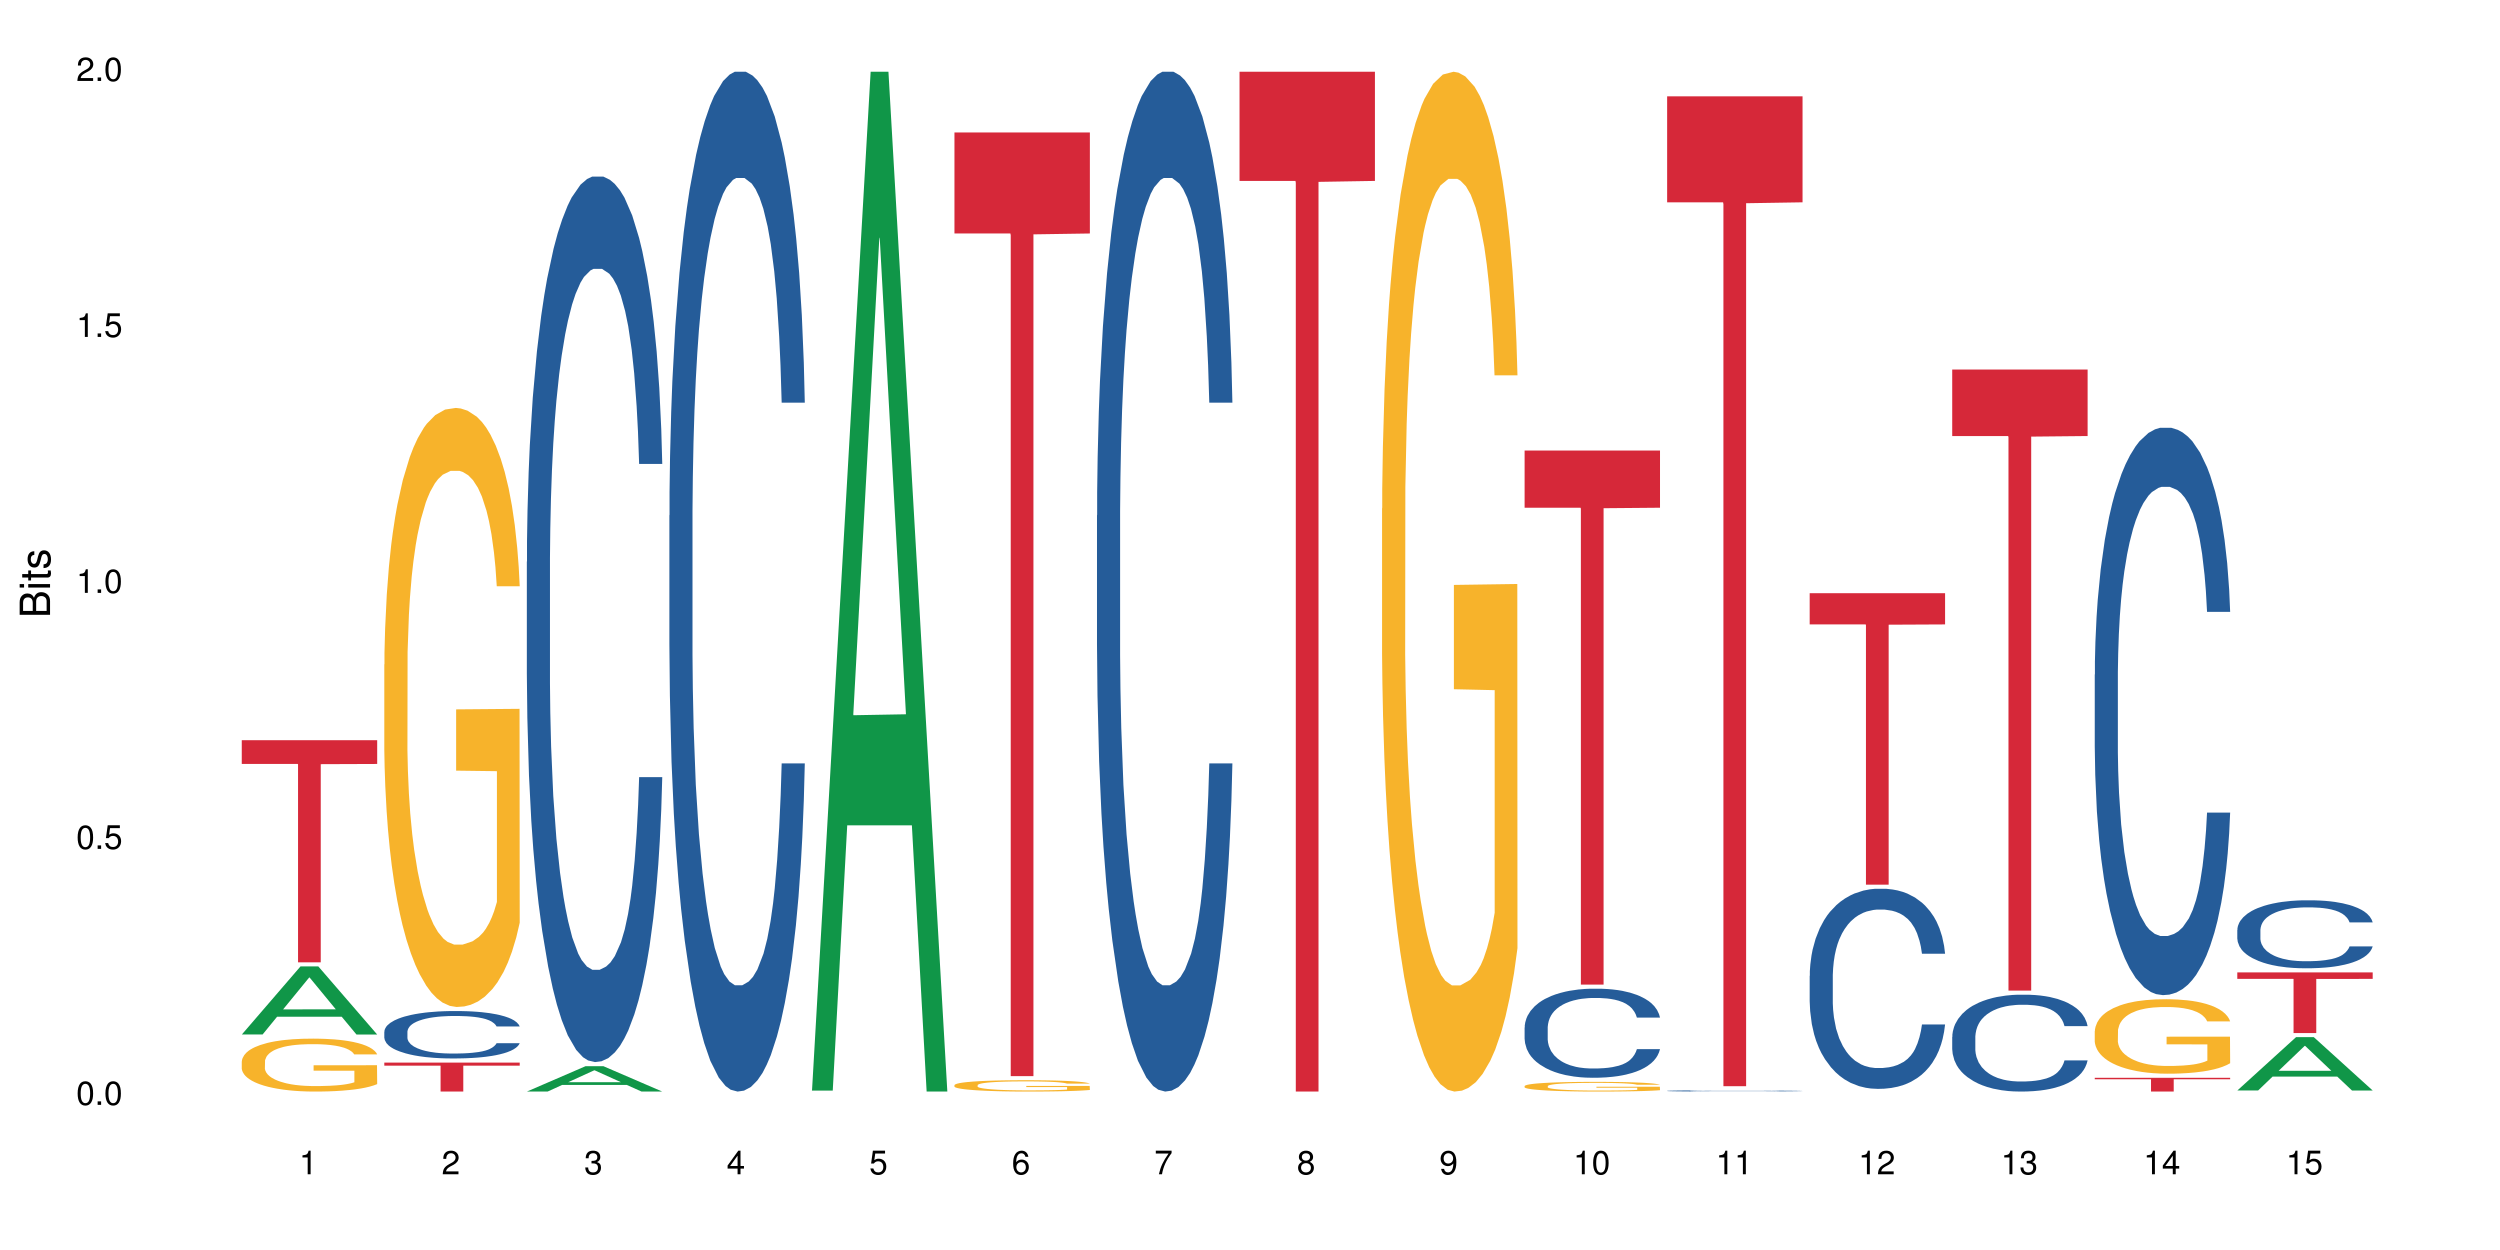<?xml version="1.0" encoding="UTF-8"?>
<svg xmlns="http://www.w3.org/2000/svg" xmlns:xlink="http://www.w3.org/1999/xlink" width="720pt" height="360pt" viewBox="0 0 720 360" version="1.1">
<defs>
<g>
<symbol overflow="visible" id="glyph0-0">
<path style="stroke:none;" d=""/>
</symbol>
<symbol overflow="visible" id="glyph0-1">
<path style="stroke:none;" d="M 2.641 -6.797 C 2 -6.797 1.422 -6.531 1.078 -6.047 C 0.641 -5.453 0.406 -4.547 0.406 -3.297 C 0.406 -1 1.188 0.219 2.641 0.219 C 4.078 0.219 4.859 -1 4.859 -3.234 C 4.859 -4.562 4.656 -5.438 4.203 -6.047 C 3.844 -6.531 3.281 -6.797 2.641 -6.797 Z M 2.641 -6.047 C 3.547 -6.047 4 -5.125 4 -3.312 C 4 -1.375 3.562 -0.484 2.625 -0.484 C 1.734 -0.484 1.281 -1.422 1.281 -3.281 C 1.281 -5.141 1.734 -6.047 2.641 -6.047 Z M 2.641 -6.047 "/>
</symbol>
<symbol overflow="visible" id="glyph0-2">
<path style="stroke:none;" d="M 1.828 -1 L 0.828 -1 L 0.828 0 L 1.828 0 Z M 1.828 -1 "/>
</symbol>
<symbol overflow="visible" id="glyph0-3">
<path style="stroke:none;" d="M 4.562 -6.797 L 1.062 -6.797 L 0.547 -3.094 L 1.328 -3.094 C 1.719 -3.562 2.047 -3.734 2.578 -3.734 C 3.484 -3.734 4.062 -3.109 4.062 -2.094 C 4.062 -1.125 3.484 -0.531 2.578 -0.531 C 1.828 -0.531 1.375 -0.906 1.188 -1.672 L 0.328 -1.672 C 0.453 -1.109 0.547 -0.844 0.75 -0.594 C 1.125 -0.078 1.828 0.219 2.594 0.219 C 3.969 0.219 4.922 -0.781 4.922 -2.219 C 4.922 -3.562 4.031 -4.484 2.719 -4.484 C 2.25 -4.484 1.859 -4.359 1.469 -4.062 L 1.734 -5.969 L 4.562 -5.969 Z M 4.562 -6.797 "/>
</symbol>
<symbol overflow="visible" id="glyph0-4">
<path style="stroke:none;" d="M 2.484 -4.844 L 2.484 0 L 3.328 0 L 3.328 -6.797 L 2.766 -6.797 C 2.469 -5.75 2.281 -5.609 0.984 -5.453 L 0.984 -4.844 Z M 2.484 -4.844 "/>
</symbol>
<symbol overflow="visible" id="glyph0-5">
<path style="stroke:none;" d="M 4.859 -0.828 L 1.281 -0.828 C 1.359 -1.391 1.672 -1.75 2.5 -2.234 L 3.469 -2.75 C 4.406 -3.266 4.906 -3.969 4.906 -4.812 C 4.906 -5.375 4.672 -5.906 4.266 -6.266 C 3.859 -6.625 3.375 -6.797 2.719 -6.797 C 1.859 -6.797 1.219 -6.5 0.844 -5.922 C 0.609 -5.562 0.5 -5.125 0.484 -4.438 L 1.328 -4.438 C 1.359 -4.906 1.406 -5.188 1.531 -5.406 C 1.75 -5.812 2.188 -6.062 2.703 -6.062 C 3.469 -6.062 4.031 -5.516 4.031 -4.781 C 4.031 -4.25 3.719 -3.797 3.125 -3.438 L 2.234 -2.938 C 0.812 -2.141 0.406 -1.5 0.328 0 L 4.859 0 Z M 4.859 -0.828 "/>
</symbol>
<symbol overflow="visible" id="glyph0-6">
<path style="stroke:none;" d="M 2.125 -3.125 L 2.578 -3.125 C 3.516 -3.125 3.984 -2.703 3.984 -1.891 C 3.984 -1.031 3.469 -0.531 2.578 -0.531 C 1.656 -0.531 1.203 -0.984 1.156 -1.969 L 0.312 -1.969 C 0.344 -1.422 0.438 -1.078 0.609 -0.766 C 0.953 -0.109 1.625 0.219 2.547 0.219 C 3.953 0.219 4.859 -0.609 4.859 -1.906 C 4.859 -2.766 4.516 -3.25 3.703 -3.516 C 4.344 -3.766 4.656 -4.25 4.656 -4.938 C 4.656 -6.109 3.875 -6.797 2.578 -6.797 C 1.203 -6.797 0.484 -6.047 0.453 -4.609 L 1.297 -4.609 C 1.312 -5.016 1.344 -5.25 1.453 -5.453 C 1.641 -5.828 2.062 -6.062 2.594 -6.062 C 3.344 -6.062 3.797 -5.625 3.797 -4.906 C 3.797 -4.422 3.609 -4.141 3.25 -3.984 C 3.016 -3.891 2.719 -3.844 2.125 -3.844 Z M 2.125 -3.125 "/>
</symbol>
<symbol overflow="visible" id="glyph0-7">
<path style="stroke:none;" d="M 3.141 -1.625 L 3.141 0 L 3.984 0 L 3.984 -1.625 L 4.984 -1.625 L 4.984 -2.391 L 3.984 -2.391 L 3.984 -6.797 L 3.359 -6.797 L 0.266 -2.516 L 0.266 -1.625 Z M 3.141 -2.391 L 1 -2.391 L 3.141 -5.359 Z M 3.141 -2.391 "/>
</symbol>
<symbol overflow="visible" id="glyph0-8">
<path style="stroke:none;" d="M 4.781 -5.031 C 4.609 -6.141 3.891 -6.797 2.844 -6.797 C 2.094 -6.797 1.422 -6.438 1.031 -5.828 C 0.609 -5.172 0.406 -4.344 0.406 -3.094 C 0.406 -1.953 0.578 -1.234 0.984 -0.625 C 1.359 -0.078 1.953 0.219 2.703 0.219 C 3.984 0.219 4.922 -0.734 4.922 -2.078 C 4.922 -3.344 4.062 -4.234 2.844 -4.234 C 2.172 -4.234 1.641 -3.969 1.281 -3.469 C 1.281 -5.125 1.828 -6.047 2.797 -6.047 C 3.391 -6.047 3.797 -5.672 3.938 -5.031 Z M 2.734 -3.484 C 3.547 -3.484 4.062 -2.922 4.062 -2 C 4.062 -1.156 3.484 -0.531 2.703 -0.531 C 1.922 -0.531 1.328 -1.188 1.328 -2.047 C 1.328 -2.891 1.906 -3.484 2.734 -3.484 Z M 2.734 -3.484 "/>
</symbol>
<symbol overflow="visible" id="glyph0-9">
<path style="stroke:none;" d="M 4.984 -6.797 L 0.438 -6.797 L 0.438 -5.969 L 4.109 -5.969 C 2.5 -3.656 1.828 -2.234 1.328 0 L 2.219 0 C 2.594 -2.172 3.453 -4.047 4.984 -6.094 Z M 4.984 -6.797 "/>
</symbol>
<symbol overflow="visible" id="glyph0-10">
<path style="stroke:none;" d="M 3.75 -3.578 C 4.453 -4 4.688 -4.344 4.688 -4.984 C 4.688 -6.047 3.844 -6.797 2.641 -6.797 C 1.438 -6.797 0.594 -6.047 0.594 -4.984 C 0.594 -4.359 0.828 -4.016 1.516 -3.578 C 0.734 -3.203 0.359 -2.641 0.359 -1.891 C 0.359 -0.641 1.297 0.219 2.641 0.219 C 3.984 0.219 4.922 -0.641 4.922 -1.875 C 4.922 -2.641 4.531 -3.203 3.75 -3.578 Z M 2.641 -6.047 C 3.359 -6.047 3.812 -5.625 3.812 -4.969 C 3.812 -4.344 3.344 -3.922 2.641 -3.922 C 1.922 -3.922 1.453 -4.344 1.453 -4.984 C 1.453 -5.625 1.922 -6.047 2.641 -6.047 Z M 2.641 -3.203 C 3.484 -3.203 4.062 -2.672 4.062 -1.875 C 4.062 -1.062 3.484 -0.531 2.625 -0.531 C 1.797 -0.531 1.219 -1.078 1.219 -1.875 C 1.219 -2.672 1.797 -3.203 2.641 -3.203 Z M 2.641 -3.203 "/>
</symbol>
<symbol overflow="visible" id="glyph0-11">
<path style="stroke:none;" d="M 0.516 -1.547 C 0.672 -0.438 1.406 0.219 2.438 0.219 C 3.188 0.219 3.859 -0.141 4.266 -0.75 C 4.688 -1.406 4.891 -2.25 4.891 -3.484 C 4.891 -4.625 4.703 -5.359 4.312 -5.953 C 3.938 -6.5 3.344 -6.797 2.594 -6.797 C 1.297 -6.797 0.359 -5.844 0.359 -4.516 C 0.359 -3.25 1.234 -2.344 2.453 -2.344 C 3.094 -2.344 3.562 -2.578 4.016 -3.109 C 4 -1.453 3.469 -0.531 2.5 -0.531 C 1.906 -0.531 1.484 -0.906 1.359 -1.547 Z M 2.578 -6.062 C 3.375 -6.062 3.969 -5.406 3.969 -4.531 C 3.969 -3.688 3.375 -3.094 2.547 -3.094 C 1.734 -3.094 1.234 -3.672 1.234 -4.578 C 1.234 -5.438 1.797 -6.062 2.578 -6.062 Z M 2.578 -6.062 "/>
</symbol>
<symbol overflow="visible" id="glyph1-0">
<path style="stroke:none;" d=""/>
</symbol>
<symbol overflow="visible" id="glyph1-1">
<path style="stroke:none;" d="M 0 -0.953 L 0 -4.891 C 0 -5.719 -0.234 -6.344 -0.734 -6.797 C -1.188 -7.234 -1.812 -7.469 -2.5 -7.469 C -3.547 -7.469 -4.188 -7 -4.625 -5.875 C -4.984 -6.672 -5.641 -7.094 -6.531 -7.094 C -7.156 -7.094 -7.734 -6.859 -8.141 -6.391 C -8.562 -5.938 -8.75 -5.344 -8.75 -4.5 L -8.75 -0.953 Z M -4.984 -2.062 L -7.766 -2.062 L -7.766 -4.219 C -7.766 -4.844 -7.688 -5.203 -7.453 -5.5 C -7.219 -5.812 -6.859 -5.969 -6.375 -5.969 C -5.906 -5.969 -5.531 -5.812 -5.297 -5.5 C -5.062 -5.203 -4.984 -4.844 -4.984 -4.219 Z M -0.984 -2.062 L -4 -2.062 L -4 -4.781 C -4 -5.328 -3.859 -5.688 -3.578 -5.953 C -3.297 -6.219 -2.922 -6.359 -2.484 -6.359 C -2.062 -6.359 -1.688 -6.219 -1.406 -5.953 C -1.109 -5.688 -0.984 -5.328 -0.984 -4.781 Z M -0.984 -2.062 "/>
</symbol>
<symbol overflow="visible" id="glyph1-2">
<path style="stroke:none;" d="M -6.281 -1.797 L -6.281 -0.797 L 0 -0.797 L 0 -1.797 Z M -8.75 -1.797 L -8.75 -0.797 L -7.484 -0.797 L -7.484 -1.797 Z M -8.75 -1.797 "/>
</symbol>
<symbol overflow="visible" id="glyph1-3">
<path style="stroke:none;" d="M -6.281 -3.047 L -6.281 -2.016 L -8.016 -2.016 L -8.016 -1.016 L -6.281 -1.016 L -6.281 -0.172 L -5.469 -0.172 L -5.469 -1.016 L -0.719 -1.016 C -0.078 -1.016 0.281 -1.453 0.281 -2.234 C 0.281 -2.469 0.25 -2.719 0.188 -3.047 L -0.641 -3.047 C -0.609 -2.922 -0.594 -2.766 -0.594 -2.562 C -0.594 -2.141 -0.719 -2.016 -1.156 -2.016 L -5.469 -2.016 L -5.469 -3.047 Z M -6.281 -3.047 "/>
</symbol>
<symbol overflow="visible" id="glyph1-4">
<path style="stroke:none;" d="M -4.531 -5.25 C -5.766 -5.25 -6.469 -4.422 -6.469 -2.969 C -6.469 -1.516 -5.719 -0.562 -4.547 -0.562 C -3.562 -0.562 -3.094 -1.062 -2.734 -2.562 L -2.516 -3.484 C -2.344 -4.188 -2.094 -4.469 -1.625 -4.469 C -1.047 -4.469 -0.641 -3.875 -0.641 -3 C -0.641 -2.453 -0.797 -2 -1.062 -1.75 C -1.25 -1.594 -1.422 -1.531 -1.875 -1.469 L -1.875 -0.406 C -0.422 -0.453 0.281 -1.266 0.281 -2.922 C 0.281 -4.5 -0.5 -5.516 -1.719 -5.516 C -2.656 -5.516 -3.172 -4.984 -3.469 -3.734 L -3.703 -2.766 C -3.891 -1.953 -4.156 -1.609 -4.594 -1.609 C -5.172 -1.609 -5.547 -2.125 -5.547 -2.938 C -5.547 -3.75 -5.203 -4.172 -4.531 -4.203 Z M -4.531 -5.25 "/>
</symbol>
</g>
</defs>
<g id="surface23445">
<rect x="0" y="0" width="720" height="360" style="fill:rgb(100%,100%,100%);fill-opacity:1;stroke:none;"/>
<path style=" stroke:none;fill-rule:nonzero;fill:rgb(6.275%,58.824%,28.235%);fill-opacity:1;" d="M 69.629 297.93 L 69.672 297.91 L 86.547 278.324 L 91.672 278.324 L 108.629 297.945 L 102.668 297.945 L 98.418 292.824 L 79.797 292.824 L 75.629 297.93 L 69.629 297.93 L 81.586 290.703 L 96.711 290.688 L 89.172 281.527 L 89.086 281.512 L 89.004 281.566 L 81.547 290.688 L 81.586 290.703 Z M 69.629 297.93 "/>
<path style=" stroke:none;fill-rule:nonzero;fill:rgb(96.863%,70.196%,16.863%);fill-opacity:1;" d="M 69.629 305.656 L 69.676 305.641 L 69.676 305.363 L 69.867 304.738 L 70.344 303.875 L 70.961 303.164 L 71.625 302.605 L 72.055 302.312 L 72.77 301.898 L 73.387 301.59 L 74.957 300.965 L 76.953 300.379 L 78.047 300.129 L 79.285 299.891 L 81.043 299.629 L 81.852 299.531 L 84.324 299.309 L 87.133 299.168 L 90.223 299.125 L 91.648 299.141 L 93.598 299.195 L 96.262 299.348 L 97.785 299.488 L 98.973 299.629 L 100.211 299.809 L 101.73 300.086 L 103.16 300.422 L 104.301 300.754 L 105.441 301.172 L 106.391 301.617 L 107.199 302.105 L 107.914 302.691 L 108.344 303.176 L 108.629 303.664 L 102.016 303.664 L 101.637 303.176 L 101.207 302.801 L 100.496 302.344 L 99.781 302.008 L 99.066 301.742 L 97.738 301.383 L 96.594 301.16 L 95.168 300.965 L 93.789 300.84 L 92.219 300.754 L 91.27 300.727 L 88.746 300.727 L 86.465 300.824 L 85.133 300.938 L 84.184 301.047 L 82.852 301.258 L 82.043 301.422 L 81.566 301.535 L 80.141 301.965 L 79.188 302.355 L 78.664 302.621 L 78 303.039 L 77.523 303.414 L 77 303.973 L 76.715 304.387 L 76.336 305.336 L 76.289 307.84 L 76.43 308.371 L 76.715 308.941 L 77.098 309.441 L 77.668 309.973 L 78.238 310.375 L 79.234 310.918 L 80.094 311.281 L 80.758 311.516 L 82.043 311.891 L 82.566 312.02 L 83.801 312.27 L 85.086 312.465 L 86.656 312.629 L 87.844 312.715 L 89.746 312.785 L 92.172 312.785 L 95.027 312.699 L 96.832 312.59 L 98.07 312.477 L 98.879 312.379 L 99.875 312.227 L 100.59 312.086 L 101.258 311.934 L 102.062 311.699 L 102.062 308.371 L 90.316 308.355 L 90.316 306.797 L 108.578 306.785 L 108.629 312.227 L 107.629 312.602 L 106.391 312.965 L 105.203 313.242 L 103.965 313.48 L 102.207 313.746 L 100.781 313.91 L 98.594 314.105 L 96.594 314.23 L 94.504 314.316 L 92.648 314.355 L 90.461 314.371 L 88.512 314.344 L 86.418 314.258 L 84.754 314.148 L 83.23 314.008 L 81.711 313.828 L 79.809 313.535 L 78.57 313.297 L 77.285 313.008 L 76.004 312.66 L 74.859 312.281 L 74.102 311.988 L 73.34 311.656 L 72.531 311.238 L 71.77 310.766 L 71.199 310.332 L 70.676 309.848 L 70.297 309.387 L 69.914 308.762 L 69.723 308.258 L 69.629 307.828 Z M 69.629 305.656 "/>
<path style=" stroke:none;fill-rule:nonzero;fill:rgb(83.922%,15.686%,22.353%);fill-opacity:1;" d="M 69.629 213.176 L 108.629 213.176 L 108.629 220.02 L 92.375 220.082 L 92.375 277.145 L 85.836 277.145 L 85.836 220.141 L 85.742 220.02 L 69.629 220.02 Z M 69.629 213.176 "/>
<path style=" stroke:none;fill-rule:nonzero;fill:rgb(14.51%,36.078%,60%);fill-opacity:1;" d="M 110.68 297.129 L 110.727 297.117 L 110.727 296.816 L 110.871 296.344 L 111.203 295.742 L 111.535 295.332 L 112.391 294.594 L 113.582 293.883 L 114.816 293.336 L 115.723 293.012 L 116.531 292.762 L 118.383 292.301 L 119.574 292.062 L 120.859 291.852 L 122.426 291.637 L 123.57 291.516 L 126.137 291.312 L 128.039 291.227 L 129.512 291.188 L 132.699 291.188 L 134.602 291.238 L 135.98 291.301 L 137.504 291.402 L 138.789 291.516 L 141.023 291.789 L 143.02 292.137 L 143.922 292.336 L 145.352 292.723 L 146.445 293.098 L 147.207 293.422 L 148.062 293.883 L 148.82 294.445 L 149.395 295.082 L 149.68 295.617 L 143.02 295.617 L 142.688 295.121 L 142.305 294.734 L 141.594 294.223 L 140.879 293.859 L 139.883 293.496 L 138.977 293.262 L 137.742 293.023 L 136.648 292.875 L 135.504 292.762 L 134.41 292.688 L 132.32 292.613 L 129.895 292.613 L 128.988 292.637 L 127.137 292.738 L 126.137 292.824 L 124.711 293 L 123.711 293.16 L 122.523 293.41 L 121.715 293.621 L 120.715 293.945 L 120 294.234 L 119.191 294.645 L 118.719 294.957 L 118.289 295.305 L 117.91 295.719 L 117.625 296.156 L 117.434 296.617 L 117.34 297.066 L 117.34 299 L 117.434 299.449 L 117.672 299.973 L 118.289 300.734 L 119.191 301.395 L 120.238 301.918 L 121.238 302.293 L 121.809 302.469 L 122.57 302.668 L 123.758 302.918 L 125.473 303.168 L 126.469 303.266 L 127.992 303.367 L 129.562 303.414 L 131.652 303.414 L 133.508 303.367 L 134.746 303.305 L 136.027 303.203 L 137.789 302.992 L 138.883 302.793 L 139.832 302.555 L 140.547 302.316 L 141.023 302.117 L 141.734 301.73 L 142.305 301.309 L 142.734 300.871 L 143.02 300.445 L 149.68 300.445 L 149.395 300.945 L 148.965 301.434 L 148.535 301.793 L 147.871 302.23 L 147.109 302.617 L 146.016 303.055 L 145.113 303.34 L 143.922 303.652 L 142.828 303.891 L 141.641 304.102 L 139.883 304.352 L 138.738 304.477 L 137.504 304.59 L 136.027 304.688 L 134.176 304.777 L 132.176 304.824 L 130.32 304.84 L 128.324 304.812 L 126.852 304.762 L 124.898 304.652 L 122.473 304.426 L 120.715 304.188 L 119.336 303.953 L 118.148 303.703 L 116.816 303.367 L 115.102 302.816 L 114.059 302.395 L 113.344 302.043 L 112.535 301.559 L 111.965 301.121 L 111.297 300.422 L 110.824 299.535 L 110.68 298.852 Z M 110.68 297.129 "/>
<path style=" stroke:none;fill-rule:nonzero;fill:rgb(96.863%,70.196%,16.863%);fill-opacity:1;" d="M 110.68 191.379 L 110.727 191.223 L 110.727 188.07 L 110.918 180.98 L 111.395 171.211 L 112.012 163.176 L 112.676 156.875 L 113.105 153.566 L 113.82 148.84 L 114.438 145.375 L 116.008 138.281 L 118.004 131.664 L 119.098 128.828 L 120.336 126.152 L 122.094 123.156 L 122.902 122.055 L 125.375 119.535 L 128.18 117.957 L 131.273 117.484 L 132.699 117.645 L 134.648 118.273 L 137.312 120.008 L 138.836 121.582 L 140.023 123.156 L 141.262 125.207 L 142.781 128.355 L 144.207 132.137 L 145.352 135.918 L 146.492 140.645 L 147.441 145.688 L 148.25 151.203 L 148.965 157.82 L 149.395 163.336 L 149.68 168.848 L 143.066 168.848 L 142.688 163.336 L 142.258 159.082 L 141.547 153.883 L 140.832 150.102 L 140.117 147.105 L 138.789 143.012 L 137.645 140.488 L 136.219 138.281 L 134.84 136.863 L 133.27 135.918 L 132.32 135.605 L 129.797 135.605 L 127.516 136.707 L 126.184 137.969 L 125.234 139.227 L 123.902 141.59 L 123.094 143.484 L 122.617 144.742 L 121.191 149.629 L 120.238 154.039 L 119.715 157.031 L 119.051 161.758 L 118.574 166.012 L 118.051 172.316 L 117.766 177.043 L 117.387 187.754 L 117.34 216.117 L 117.48 222.102 L 117.766 228.562 L 118.148 234.234 L 118.719 240.223 L 119.289 244.793 L 120.285 250.938 L 121.145 255.031 L 121.809 257.711 L 123.094 261.965 L 123.617 263.383 L 124.852 266.219 L 126.137 268.426 L 127.707 270.316 L 128.895 271.262 L 130.797 272.047 L 133.223 272.047 L 136.078 271.102 L 137.883 269.844 L 139.121 268.582 L 139.93 267.48 L 140.926 265.746 L 141.641 264.172 L 142.305 262.438 L 143.113 259.758 L 143.113 222.102 L 131.367 221.945 L 131.367 204.301 L 149.629 204.141 L 149.68 265.746 L 148.68 270 L 147.441 274.098 L 146.254 277.246 L 145.016 279.926 L 143.258 282.918 L 141.832 284.809 L 139.645 287.016 L 137.645 288.434 L 135.555 289.379 L 133.699 289.852 L 131.512 290.012 L 129.562 289.695 L 127.469 288.75 L 125.805 287.488 L 124.281 285.914 L 122.762 283.863 L 120.859 280.555 L 119.621 277.879 L 118.336 274.57 L 117.055 270.629 L 115.91 266.375 L 115.152 263.066 L 114.391 259.285 L 113.582 254.559 L 112.82 249.203 L 112.25 244.32 L 111.727 238.805 L 111.348 233.605 L 110.965 226.516 L 110.773 220.844 L 110.68 215.957 Z M 110.68 191.379 "/>
<path style=" stroke:none;fill-rule:nonzero;fill:rgb(83.922%,15.686%,22.353%);fill-opacity:1;" d="M 110.68 306.02 L 149.68 306.02 L 149.68 306.91 L 133.426 306.918 L 133.426 314.371 L 126.887 314.371 L 126.887 306.926 L 126.793 306.91 L 110.68 306.91 Z M 110.68 306.02 "/>
<path style=" stroke:none;fill-rule:nonzero;fill:rgb(6.275%,58.824%,28.235%);fill-opacity:1;" d="M 151.73 314.363 L 151.773 314.355 L 168.648 307.059 L 173.77 307.059 L 190.73 314.371 L 184.77 314.371 L 180.52 312.461 L 161.898 312.461 L 157.73 314.363 L 151.73 314.363 L 163.688 311.672 L 178.812 311.664 L 171.27 308.254 L 171.188 308.246 L 171.105 308.266 L 163.648 311.664 L 163.688 311.672 Z M 151.73 314.363 "/>
<path style=" stroke:none;fill-rule:nonzero;fill:rgb(14.51%,36.078%,60%);fill-opacity:1;" d="M 151.73 161.812 L 151.777 161.582 L 151.777 155.984 L 151.922 147.129 L 152.254 135.938 L 152.586 128.246 L 153.441 114.492 L 154.633 101.203 L 155.867 90.945 L 156.773 84.887 L 157.582 80.223 L 159.434 71.598 L 160.625 67.168 L 161.91 63.207 L 163.477 59.242 L 164.617 56.914 L 167.188 53.184 L 169.09 51.551 L 170.562 50.852 L 173.75 50.852 L 175.652 51.785 L 177.031 52.949 L 178.555 54.812 L 179.84 56.914 L 182.074 62.039 L 184.07 68.566 L 184.973 72.297 L 186.402 79.523 L 187.496 86.52 L 188.254 92.578 L 189.113 101.203 L 189.871 111.695 L 190.445 123.582 L 190.73 133.605 L 184.07 133.605 L 183.738 124.281 L 183.355 117.055 L 182.645 107.496 L 181.93 100.738 L 180.934 93.977 L 180.027 89.547 L 178.793 85.117 L 177.699 82.32 L 176.555 80.223 L 175.461 78.824 L 173.371 77.426 L 170.945 77.426 L 170.039 77.891 L 168.188 79.758 L 167.188 81.391 L 165.762 84.652 L 164.762 87.684 L 163.574 92.344 L 162.766 96.309 L 161.766 102.371 L 161.051 107.73 L 160.242 115.426 L 159.77 121.25 L 159.34 127.777 L 158.961 135.473 L 158.676 143.629 L 158.484 152.254 L 158.391 160.648 L 158.391 196.781 L 158.484 205.172 L 158.723 214.965 L 159.34 229.184 L 160.242 241.539 L 161.289 251.328 L 162.289 258.324 L 162.859 261.586 L 163.621 265.316 L 164.809 269.977 L 166.52 274.641 L 167.52 276.504 L 169.043 278.371 L 170.613 279.301 L 172.703 279.301 L 174.559 278.371 L 175.797 277.203 L 177.078 275.34 L 178.84 271.375 L 179.934 267.648 L 180.883 263.219 L 181.598 258.789 L 182.074 255.059 L 182.785 247.832 L 183.355 239.906 L 183.785 231.746 L 184.07 223.82 L 190.73 223.82 L 190.445 233.145 L 190.016 242.238 L 189.586 248.996 L 188.922 257.156 L 188.16 264.383 L 187.066 272.543 L 186.164 277.902 L 184.973 283.73 L 183.879 288.16 L 182.691 292.125 L 180.934 296.785 L 179.789 299.117 L 178.555 301.215 L 177.078 303.082 L 175.227 304.711 L 173.227 305.645 L 171.371 305.879 L 169.375 305.41 L 167.902 304.48 L 165.949 302.383 L 163.523 298.184 L 161.766 293.754 L 160.387 289.328 L 159.199 284.664 L 157.867 278.371 L 156.152 268.113 L 155.105 260.188 L 154.395 253.66 L 153.586 244.57 L 153.016 236.41 L 152.348 223.355 L 151.875 206.805 L 151.73 193.984 Z M 151.73 161.812 "/>
<path style=" stroke:none;fill-rule:nonzero;fill:rgb(14.51%,36.078%,60%);fill-opacity:1;" d="M 192.781 148.457 L 192.828 148.188 L 192.828 141.742 L 192.973 131.543 L 193.305 118.656 L 193.637 109.797 L 194.492 93.957 L 195.684 78.652 L 196.918 66.84 L 197.824 59.859 L 198.633 54.492 L 200.484 44.559 L 201.676 39.457 L 202.957 34.891 L 204.527 30.328 L 205.668 27.645 L 208.238 23.348 L 210.141 21.469 L 211.613 20.664 L 214.801 20.664 L 216.703 21.738 L 218.082 23.078 L 219.605 25.227 L 220.887 27.645 L 223.125 33.551 L 225.121 41.066 L 226.023 45.363 L 227.453 53.684 L 228.547 61.738 L 229.305 68.719 L 230.164 78.652 L 230.922 90.734 L 231.496 104.426 L 231.781 115.969 L 225.121 115.969 L 224.789 105.23 L 224.406 96.91 L 223.695 85.902 L 222.98 78.117 L 221.984 70.332 L 221.078 65.23 L 219.844 60.129 L 218.75 56.906 L 217.605 54.492 L 216.512 52.879 L 214.422 51.27 L 211.996 51.27 L 211.09 51.805 L 209.238 53.953 L 208.238 55.832 L 206.812 59.59 L 205.812 63.082 L 204.625 68.449 L 203.816 73.016 L 202.816 79.996 L 202.102 86.172 L 201.293 95.031 L 200.82 101.742 L 200.391 109.258 L 200.012 118.117 L 199.727 127.516 L 199.535 137.449 L 199.441 147.113 L 199.441 188.727 L 199.535 198.391 L 199.773 209.668 L 200.391 226.043 L 201.293 240.273 L 202.34 251.547 L 203.34 259.602 L 203.91 263.359 L 204.672 267.656 L 205.859 273.027 L 207.57 278.395 L 208.57 280.543 L 210.094 282.691 L 211.664 283.766 L 213.754 283.766 L 215.609 282.691 L 216.848 281.348 L 218.129 279.199 L 219.891 274.637 L 220.984 270.34 L 221.934 265.242 L 222.648 260.141 L 223.125 255.844 L 223.836 247.52 L 224.406 238.395 L 224.836 228.996 L 225.121 219.867 L 231.781 219.867 L 231.496 230.609 L 231.066 241.078 L 230.637 248.863 L 229.973 258.262 L 229.211 266.582 L 228.117 275.98 L 227.215 282.152 L 226.023 288.867 L 224.93 293.969 L 223.742 298.531 L 221.984 303.898 L 220.84 306.586 L 219.605 309 L 218.129 311.148 L 216.277 313.027 L 214.277 314.102 L 212.422 314.371 L 210.426 313.832 L 208.953 312.762 L 207 310.344 L 204.574 305.512 L 202.816 300.41 L 201.438 295.309 L 200.25 289.941 L 198.918 282.691 L 197.203 270.879 L 196.156 261.75 L 195.445 254.234 L 194.637 243.762 L 194.066 234.367 L 193.398 219.332 L 192.926 200.27 L 192.781 185.504 Z M 192.781 148.457 "/>
<path style=" stroke:none;fill-rule:nonzero;fill:rgb(6.275%,58.824%,28.235%);fill-opacity:1;" d="M 233.832 314.094 L 233.875 313.82 L 250.746 20.664 L 255.871 20.664 L 272.832 314.371 L 266.871 314.371 L 262.621 237.703 L 244 237.703 L 239.832 314.094 L 233.832 314.094 L 245.789 205.988 L 260.914 205.711 L 253.371 68.648 L 253.289 68.375 L 253.207 69.199 L 245.75 205.711 L 245.789 205.988 Z M 233.832 314.094 "/>
<path style=" stroke:none;fill-rule:nonzero;fill:rgb(96.863%,70.196%,16.863%);fill-opacity:1;" d="M 274.883 312.5 L 274.93 312.496 L 274.93 312.438 L 275.121 312.305 L 275.598 312.117 L 276.215 311.965 L 276.879 311.848 L 277.309 311.785 L 278.023 311.695 L 278.641 311.629 L 280.211 311.496 L 282.207 311.367 L 283.301 311.316 L 284.539 311.266 L 286.297 311.207 L 287.105 311.188 L 289.578 311.141 L 292.383 311.109 L 295.477 311.102 L 296.902 311.102 L 298.852 311.113 L 301.516 311.148 L 303.039 311.176 L 304.227 311.207 L 305.465 311.246 L 306.984 311.305 L 308.41 311.379 L 309.555 311.449 L 310.695 311.539 L 311.645 311.633 L 312.453 311.738 L 313.168 311.863 L 313.594 311.969 L 313.883 312.074 L 307.27 312.074 L 306.891 311.969 L 306.461 311.887 L 305.75 311.789 L 305.035 311.719 L 304.32 311.66 L 302.988 311.582 L 301.848 311.535 L 300.422 311.496 L 299.043 311.469 L 297.473 311.449 L 296.523 311.445 L 294 311.445 L 291.719 311.465 L 290.387 311.488 L 289.438 311.512 L 288.105 311.559 L 287.297 311.594 L 286.82 311.617 L 285.395 311.711 L 284.441 311.793 L 283.918 311.852 L 283.254 311.938 L 282.777 312.02 L 282.254 312.141 L 281.969 312.23 L 281.59 312.434 L 281.539 312.969 L 281.684 313.082 L 281.969 313.207 L 282.348 313.312 L 282.922 313.426 L 283.492 313.512 L 284.488 313.629 L 285.344 313.707 L 286.012 313.758 L 287.297 313.84 L 287.82 313.867 L 289.055 313.918 L 290.34 313.961 L 291.91 313.996 L 293.098 314.016 L 295 314.031 L 297.426 314.031 L 300.277 314.012 L 302.086 313.988 L 303.324 313.965 L 304.133 313.945 L 305.129 313.91 L 305.844 313.879 L 306.508 313.848 L 307.316 313.797 L 307.316 313.082 L 295.57 313.082 L 295.57 312.746 L 313.832 312.742 L 313.883 313.91 L 312.883 313.992 L 311.645 314.07 L 310.457 314.129 L 309.219 314.18 L 307.461 314.234 L 306.035 314.273 L 303.848 314.312 L 301.848 314.34 L 299.758 314.359 L 297.902 314.367 L 295.715 314.371 L 293.762 314.363 L 291.672 314.348 L 290.008 314.324 L 288.484 314.293 L 286.961 314.254 L 285.059 314.191 L 283.824 314.141 L 282.539 314.078 L 281.254 314.004 L 280.113 313.922 L 279.352 313.859 L 278.594 313.789 L 277.785 313.699 L 277.023 313.598 L 276.453 313.504 L 275.93 313.398 L 275.547 313.301 L 275.168 313.168 L 274.977 313.059 L 274.883 312.965 Z M 274.883 312.5 "/>
<path style=" stroke:none;fill-rule:nonzero;fill:rgb(83.922%,15.686%,22.353%);fill-opacity:1;" d="M 274.883 38.152 L 313.883 38.152 L 313.883 67.242 L 297.629 67.496 L 297.629 309.922 L 291.09 309.922 L 291.09 67.75 L 290.992 67.242 L 274.883 67.242 Z M 274.883 38.152 "/>
<path style=" stroke:none;fill-rule:nonzero;fill:rgb(14.51%,36.078%,60%);fill-opacity:1;" d="M 315.934 148.457 L 315.98 148.188 L 315.98 141.742 L 316.125 131.543 L 316.457 118.656 L 316.789 109.797 L 317.645 93.957 L 318.836 78.652 L 320.07 66.84 L 320.977 59.859 L 321.781 54.492 L 323.637 44.559 L 324.828 39.457 L 326.109 34.891 L 327.68 30.328 L 328.82 27.645 L 331.391 23.348 L 333.293 21.469 L 334.766 20.664 L 337.953 20.664 L 339.855 21.738 L 341.234 23.078 L 342.758 25.227 L 344.039 27.645 L 346.277 33.551 L 348.273 41.066 L 349.176 45.363 L 350.605 53.684 L 351.699 61.738 L 352.457 68.719 L 353.316 78.652 L 354.074 90.734 L 354.645 104.426 L 354.93 115.969 L 348.273 115.969 L 347.941 105.23 L 347.559 96.91 L 346.848 85.902 L 346.133 78.117 L 345.133 70.332 L 344.23 65.23 L 342.996 60.129 L 341.902 56.906 L 340.758 54.492 L 339.664 52.879 L 337.574 51.27 L 335.148 51.27 L 334.242 51.805 L 332.391 53.953 L 331.391 55.832 L 329.965 59.59 L 328.965 63.082 L 327.777 68.449 L 326.969 73.016 L 325.969 79.996 L 325.254 86.172 L 324.445 95.031 L 323.973 101.742 L 323.543 109.258 L 323.164 118.117 L 322.879 127.516 L 322.688 137.449 L 322.59 147.113 L 322.59 188.727 L 322.688 198.391 L 322.926 209.668 L 323.543 226.043 L 324.445 240.273 L 325.492 251.547 L 326.492 259.602 L 327.062 263.359 L 327.824 267.656 L 329.012 273.027 L 330.723 278.395 L 331.723 280.543 L 333.246 282.691 L 334.812 283.766 L 336.906 283.766 L 338.762 282.691 L 340 281.348 L 341.281 279.199 L 343.043 274.637 L 344.137 270.34 L 345.086 265.242 L 345.801 260.141 L 346.277 255.844 L 346.988 247.52 L 347.559 238.395 L 347.988 228.996 L 348.273 219.867 L 354.93 219.867 L 354.645 230.609 L 354.219 241.078 L 353.789 248.863 L 353.125 258.262 L 352.363 266.582 L 351.27 275.98 L 350.367 282.152 L 349.176 288.867 L 348.082 293.969 L 346.895 298.531 L 345.133 303.898 L 343.992 306.586 L 342.758 309 L 341.281 311.148 L 339.426 313.027 L 337.43 314.102 L 335.574 314.371 L 333.578 313.832 L 332.102 312.762 L 330.152 310.344 L 327.727 305.512 L 325.969 300.41 L 324.59 295.309 L 323.398 289.941 L 322.07 282.691 L 320.355 270.879 L 319.309 261.75 L 318.598 254.234 L 317.789 243.762 L 317.219 234.367 L 316.551 219.332 L 316.074 200.27 L 315.934 185.504 Z M 315.934 148.457 "/>
<path style=" stroke:none;fill-rule:nonzero;fill:rgb(83.922%,15.686%,22.353%);fill-opacity:1;" d="M 356.984 20.664 L 395.98 20.664 L 395.98 52.102 L 379.73 52.379 L 379.73 314.371 L 373.191 314.371 L 373.191 52.652 L 373.094 52.102 L 356.984 52.102 Z M 356.984 20.664 "/>
<path style=" stroke:none;fill-rule:nonzero;fill:rgb(96.863%,70.196%,16.863%);fill-opacity:1;" d="M 398.035 146.461 L 398.082 146.191 L 398.082 140.828 L 398.273 128.758 L 398.75 112.129 L 399.367 98.449 L 400.031 87.719 L 400.461 82.086 L 401.172 74.039 L 401.793 68.141 L 403.363 56.07 L 405.359 44.805 L 406.453 39.977 L 407.688 35.414 L 409.449 30.32 L 410.258 28.441 L 412.73 24.148 L 415.535 21.469 L 418.629 20.664 L 420.055 20.93 L 422.004 22.004 L 424.668 24.953 L 426.191 27.637 L 427.379 30.32 L 428.613 33.805 L 430.137 39.172 L 431.562 45.609 L 432.707 52.047 L 433.848 60.094 L 434.797 68.676 L 435.605 78.062 L 436.32 89.328 L 436.746 98.715 L 437.031 108.105 L 430.422 108.105 L 430.043 98.715 L 429.613 91.477 L 428.902 82.625 L 428.188 76.188 L 427.473 71.09 L 426.141 64.117 L 425 59.824 L 423.574 56.07 L 422.195 53.656 L 420.625 52.047 L 419.676 51.508 L 417.152 51.508 L 414.871 53.387 L 413.539 55.531 L 412.586 57.68 L 411.258 61.703 L 410.449 64.922 L 409.973 67.066 L 408.547 75.383 L 407.594 82.891 L 407.07 87.988 L 406.406 96.035 L 405.93 103.277 L 405.406 114.004 L 405.121 122.051 L 404.742 140.293 L 404.691 188.574 L 404.836 198.766 L 405.121 209.762 L 405.5 219.418 L 406.07 229.609 L 406.645 237.391 L 407.641 247.852 L 408.496 254.824 L 409.164 259.383 L 410.449 266.625 L 410.973 269.039 L 412.207 273.867 L 413.492 277.625 L 415.062 280.844 L 416.25 282.453 L 418.152 283.793 L 420.578 283.793 L 423.43 282.184 L 425.238 280.039 L 426.477 277.891 L 427.285 276.016 L 428.281 273.062 L 428.996 270.383 L 429.66 267.43 L 430.469 262.871 L 430.469 198.766 L 418.723 198.496 L 418.723 168.457 L 436.984 168.188 L 437.031 273.062 L 436.035 280.305 L 434.797 287.281 L 433.609 292.645 L 432.371 297.203 L 430.613 302.301 L 429.188 305.52 L 427 309.273 L 425 311.688 L 422.906 313.297 L 421.055 314.102 L 418.867 314.371 L 416.914 313.836 L 414.824 312.227 L 413.16 310.078 L 411.637 307.398 L 410.113 303.91 L 408.211 298.277 L 406.977 293.719 L 405.691 288.086 L 404.406 281.379 L 403.266 274.137 L 402.504 268.504 L 401.746 262.066 L 400.938 254.02 L 400.176 244.898 L 399.605 236.586 L 399.082 227.195 L 398.699 218.344 L 398.32 206.277 L 398.129 196.621 L 398.035 188.305 Z M 398.035 146.461 "/>
<path style=" stroke:none;fill-rule:nonzero;fill:rgb(14.51%,36.078%,60%);fill-opacity:1;" d="M 439.086 295.91 L 439.133 295.887 L 439.133 295.324 L 439.277 294.434 L 439.609 293.309 L 439.941 292.535 L 440.797 291.148 L 441.988 289.812 L 443.223 288.781 L 444.125 288.172 L 444.934 287.703 L 446.789 286.836 L 447.98 286.391 L 449.262 285.992 L 450.832 285.594 L 451.973 285.359 L 454.543 284.984 L 456.445 284.82 L 457.918 284.75 L 461.105 284.75 L 463.008 284.844 L 464.387 284.961 L 465.91 285.148 L 467.191 285.359 L 469.43 285.875 L 471.426 286.531 L 472.328 286.906 L 473.754 287.633 L 474.852 288.336 L 475.609 288.945 L 476.465 289.812 L 477.227 290.867 L 477.797 292.066 L 478.082 293.074 L 471.426 293.074 L 471.094 292.137 L 470.711 291.41 L 470 290.445 L 469.285 289.766 L 468.285 289.086 L 467.383 288.641 L 466.145 288.195 L 465.051 287.914 L 463.91 287.703 L 462.816 287.562 L 460.727 287.422 L 458.301 287.422 L 457.395 287.469 L 455.539 287.656 L 454.543 287.82 L 453.117 288.148 L 452.117 288.453 L 450.926 288.922 L 450.117 289.32 L 449.121 289.93 L 448.406 290.469 L 447.598 291.242 L 447.121 291.832 L 446.695 292.488 L 446.312 293.262 L 446.027 294.082 L 445.84 294.949 L 445.742 295.793 L 445.742 299.426 L 445.84 300.27 L 446.078 301.254 L 446.695 302.684 L 447.598 303.926 L 448.645 304.91 L 449.645 305.613 L 450.215 305.941 L 450.977 306.316 L 452.164 306.785 L 453.875 307.254 L 454.875 307.441 L 456.398 307.629 L 457.965 307.723 L 460.059 307.723 L 461.914 307.629 L 463.148 307.512 L 464.434 307.324 L 466.195 306.926 L 467.289 306.551 L 468.238 306.105 L 468.953 305.66 L 469.43 305.285 L 470.141 304.559 L 470.711 303.762 L 471.141 302.941 L 471.426 302.145 L 478.082 302.145 L 477.797 303.082 L 477.371 303.996 L 476.941 304.676 L 476.277 305.496 L 475.516 306.223 L 474.422 307.043 L 473.52 307.582 L 472.328 308.168 L 471.234 308.613 L 470.047 309.012 L 468.285 309.48 L 467.145 309.715 L 465.91 309.926 L 464.434 310.113 L 462.578 310.281 L 460.582 310.375 L 458.727 310.398 L 456.73 310.352 L 455.254 310.258 L 453.305 310.043 L 450.879 309.621 L 449.121 309.176 L 447.742 308.73 L 446.551 308.262 L 445.219 307.629 L 443.508 306.598 L 442.461 305.801 L 441.75 305.145 L 440.941 304.23 L 440.371 303.41 L 439.703 302.098 L 439.227 300.434 L 439.086 299.145 Z M 439.086 295.91 "/>
<path style=" stroke:none;fill-rule:nonzero;fill:rgb(96.863%,70.196%,16.863%);fill-opacity:1;" d="M 439.086 312.773 L 439.133 312.77 L 439.133 312.719 L 439.324 312.605 L 439.801 312.445 L 440.418 312.316 L 441.082 312.215 L 441.512 312.16 L 442.223 312.082 L 442.844 312.027 L 444.41 311.914 L 446.41 311.805 L 447.504 311.762 L 448.738 311.715 L 450.5 311.668 L 451.309 311.648 L 453.781 311.609 L 456.586 311.582 L 459.68 311.574 L 461.105 311.578 L 463.055 311.59 L 465.719 311.617 L 467.242 311.641 L 468.43 311.668 L 469.664 311.699 L 471.188 311.754 L 472.613 311.812 L 473.754 311.875 L 474.898 311.953 L 475.848 312.031 L 476.656 312.121 L 477.371 312.23 L 477.797 312.32 L 478.082 312.406 L 471.473 312.406 L 471.094 312.32 L 470.664 312.25 L 469.949 312.164 L 469.238 312.105 L 468.523 312.055 L 467.191 311.988 L 466.051 311.949 L 464.625 311.914 L 463.246 311.891 L 461.676 311.875 L 460.727 311.871 L 458.203 311.871 L 455.922 311.887 L 454.59 311.906 L 453.637 311.93 L 452.309 311.965 L 451.5 311.996 L 451.023 312.02 L 449.598 312.098 L 448.645 312.168 L 448.121 312.215 L 447.457 312.293 L 446.98 312.363 L 446.457 312.465 L 446.172 312.539 L 445.793 312.715 L 445.742 313.172 L 445.887 313.27 L 446.172 313.375 L 446.551 313.469 L 447.121 313.562 L 447.695 313.637 L 448.691 313.738 L 449.547 313.805 L 450.215 313.848 L 451.5 313.918 L 452.02 313.938 L 453.258 313.984 L 454.543 314.02 L 456.113 314.051 L 457.301 314.066 L 459.203 314.078 L 461.629 314.078 L 464.48 314.062 L 466.289 314.043 L 467.527 314.023 L 468.336 314.004 L 469.332 313.977 L 470.047 313.953 L 470.711 313.926 L 471.52 313.879 L 471.52 313.27 L 459.773 313.27 L 459.773 312.98 L 478.035 312.98 L 478.082 313.977 L 477.086 314.047 L 475.848 314.113 L 474.66 314.164 L 473.422 314.207 L 471.664 314.254 L 470.238 314.285 L 468.047 314.32 L 466.051 314.344 L 463.957 314.359 L 462.105 314.367 L 459.918 314.371 L 457.965 314.367 L 455.875 314.352 L 454.211 314.328 L 452.688 314.305 L 451.164 314.27 L 449.262 314.219 L 448.027 314.176 L 446.742 314.121 L 445.457 314.059 L 444.316 313.988 L 443.555 313.934 L 442.797 313.871 L 441.988 313.797 L 441.227 313.711 L 440.656 313.629 L 440.133 313.543 L 439.75 313.457 L 439.371 313.344 L 439.18 313.25 L 439.086 313.172 Z M 439.086 312.773 "/>
<path style=" stroke:none;fill-rule:nonzero;fill:rgb(83.922%,15.686%,22.353%);fill-opacity:1;" d="M 439.086 129.758 L 478.082 129.758 L 478.082 146.223 L 461.832 146.367 L 461.832 283.57 L 455.293 283.57 L 455.293 146.512 L 455.195 146.223 L 439.086 146.223 Z M 439.086 129.758 "/>
<path style=" stroke:none;fill-rule:nonzero;fill:rgb(14.51%,36.078%,60%);fill-opacity:1;" d="M 480.137 314.168 L 480.184 314.168 L 480.184 314.16 L 480.328 314.148 L 480.66 314.133 L 480.992 314.121 L 481.848 314.102 L 483.039 314.082 L 484.273 314.066 L 485.176 314.059 L 485.984 314.051 L 487.84 314.039 L 489.031 314.035 L 490.312 314.027 L 491.883 314.023 L 493.023 314.02 L 495.594 314.016 L 497.496 314.012 L 504.059 314.012 L 505.438 314.016 L 506.961 314.016 L 508.242 314.02 L 510.48 314.027 L 512.477 314.035 L 513.379 314.043 L 514.805 314.051 L 515.898 314.062 L 516.66 314.07 L 517.516 314.082 L 518.277 314.098 L 518.848 314.113 L 519.133 314.129 L 512.477 314.129 L 512.145 314.113 L 511.762 314.105 L 511.051 314.09 L 510.336 314.082 L 509.336 314.07 L 508.434 314.066 L 507.195 314.059 L 506.102 314.055 L 504.961 314.051 L 503.867 314.051 L 501.773 314.047 L 499.352 314.047 L 498.445 314.051 L 496.59 314.051 L 495.594 314.055 L 494.164 314.059 L 493.168 314.062 L 491.977 314.07 L 491.168 314.074 L 490.172 314.082 L 489.457 314.09 L 488.648 314.102 L 488.172 314.109 L 487.746 314.121 L 487.363 314.129 L 487.078 314.141 L 486.891 314.152 L 486.793 314.164 L 486.793 314.219 L 486.891 314.23 L 487.129 314.242 L 487.746 314.262 L 488.648 314.281 L 489.695 314.293 L 490.695 314.305 L 491.266 314.309 L 492.027 314.312 L 493.215 314.32 L 494.926 314.328 L 495.926 314.328 L 497.449 314.332 L 504.199 314.332 L 505.484 314.328 L 507.246 314.32 L 508.34 314.316 L 509.289 314.309 L 510.004 314.305 L 510.48 314.301 L 511.191 314.289 L 511.762 314.277 L 512.191 314.266 L 512.477 314.254 L 519.133 314.254 L 518.848 314.27 L 518.422 314.281 L 517.992 314.289 L 517.328 314.301 L 516.566 314.312 L 515.473 314.324 L 514.57 314.332 L 513.379 314.34 L 512.285 314.344 L 511.098 314.352 L 509.336 314.359 L 508.195 314.359 L 506.961 314.363 L 505.484 314.367 L 503.629 314.367 L 501.633 314.371 L 497.781 314.371 L 496.305 314.367 L 494.355 314.367 L 491.93 314.359 L 490.172 314.355 L 488.793 314.348 L 487.602 314.34 L 486.27 314.332 L 484.559 314.316 L 483.512 314.305 L 482.801 314.297 L 481.992 314.285 L 481.422 314.273 L 480.754 314.254 L 480.277 314.23 L 480.137 314.215 Z M 480.137 314.168 "/>
<path style=" stroke:none;fill-rule:nonzero;fill:rgb(83.922%,15.686%,22.353%);fill-opacity:1;" d="M 480.137 27.746 L 519.133 27.746 L 519.133 58.266 L 502.883 58.531 L 502.883 312.832 L 496.344 312.832 L 496.344 58.801 L 496.246 58.266 L 480.137 58.266 Z M 480.137 27.746 "/>
<path style=" stroke:none;fill-rule:nonzero;fill:rgb(14.51%,36.078%,60%);fill-opacity:1;" d="M 521.188 281.043 L 521.234 280.988 L 521.234 279.727 L 521.379 277.723 L 521.711 275.195 L 522.043 273.457 L 522.898 270.348 L 524.09 267.344 L 525.324 265.027 L 526.227 263.656 L 527.035 262.605 L 528.891 260.656 L 530.082 259.656 L 531.363 258.758 L 532.934 257.863 L 534.074 257.336 L 536.645 256.492 L 538.547 256.125 L 540.02 255.969 L 543.207 255.969 L 545.109 256.18 L 546.488 256.441 L 548.012 256.863 L 549.293 257.336 L 551.531 258.496 L 553.527 259.969 L 554.43 260.812 L 555.855 262.445 L 556.949 264.027 L 557.711 265.395 L 558.566 267.344 L 559.328 269.715 L 559.898 272.402 L 560.184 274.668 L 553.527 274.668 L 553.195 272.562 L 552.812 270.926 L 552.102 268.77 L 551.387 267.238 L 550.387 265.711 L 549.484 264.711 L 548.246 263.711 L 547.152 263.078 L 546.012 262.605 L 544.918 262.289 L 542.824 261.973 L 540.402 261.973 L 539.496 262.078 L 537.641 262.5 L 536.645 262.867 L 535.215 263.605 L 534.219 264.289 L 533.027 265.344 L 532.219 266.238 L 531.223 267.609 L 530.508 268.82 L 529.699 270.559 L 529.223 271.875 L 528.797 273.352 L 528.414 275.09 L 528.129 276.934 L 527.941 278.883 L 527.844 280.777 L 527.844 288.945 L 527.941 290.84 L 528.18 293.051 L 528.797 296.266 L 529.699 299.059 L 530.746 301.27 L 531.746 302.852 L 532.316 303.59 L 533.078 304.43 L 534.266 305.484 L 535.977 306.539 L 536.977 306.961 L 538.5 307.379 L 540.066 307.59 L 542.16 307.59 L 544.016 307.379 L 545.25 307.117 L 546.535 306.695 L 548.297 305.801 L 549.391 304.957 L 550.34 303.957 L 551.055 302.957 L 551.531 302.113 L 552.242 300.48 L 552.812 298.688 L 553.242 296.844 L 553.527 295.055 L 560.184 295.055 L 559.898 297.16 L 559.473 299.215 L 559.043 300.742 L 558.379 302.586 L 557.617 304.219 L 556.523 306.062 L 555.621 307.277 L 554.43 308.594 L 553.336 309.594 L 552.148 310.488 L 550.387 311.543 L 549.246 312.07 L 548.012 312.543 L 546.535 312.965 L 544.68 313.332 L 542.684 313.543 L 540.828 313.598 L 538.832 313.492 L 537.355 313.281 L 535.406 312.809 L 532.98 311.859 L 531.223 310.859 L 529.844 309.855 L 528.652 308.805 L 527.32 307.379 L 525.609 305.062 L 524.562 303.273 L 523.852 301.797 L 523.043 299.742 L 522.473 297.898 L 521.805 294.949 L 521.328 291.207 L 521.188 288.312 Z M 521.188 281.043 "/>
<path style=" stroke:none;fill-rule:nonzero;fill:rgb(83.922%,15.686%,22.353%);fill-opacity:1;" d="M 521.188 170.848 L 560.184 170.848 L 560.184 179.832 L 543.934 179.914 L 543.934 254.789 L 537.395 254.789 L 537.395 179.992 L 537.297 179.832 L 521.188 179.832 Z M 521.188 170.848 "/>
<path style=" stroke:none;fill-rule:nonzero;fill:rgb(14.51%,36.078%,60%);fill-opacity:1;" d="M 562.238 298.613 L 562.285 298.586 L 562.285 297.977 L 562.43 297.008 L 562.762 295.781 L 563.094 294.941 L 563.949 293.438 L 565.137 291.984 L 566.375 290.859 L 567.277 290.199 L 568.086 289.688 L 569.941 288.746 L 571.133 288.262 L 572.414 287.828 L 573.984 287.395 L 575.125 287.137 L 577.695 286.73 L 579.598 286.551 L 581.07 286.477 L 584.258 286.477 L 586.16 286.578 L 587.539 286.703 L 589.062 286.91 L 590.344 287.137 L 592.578 287.699 L 594.578 288.414 L 595.48 288.82 L 596.906 289.613 L 598 290.375 L 598.762 291.039 L 599.617 291.984 L 600.379 293.129 L 600.949 294.43 L 601.234 295.527 L 594.578 295.527 L 594.246 294.508 L 593.863 293.715 L 593.152 292.672 L 592.438 291.934 L 591.438 291.191 L 590.535 290.707 L 589.297 290.223 L 588.203 289.918 L 587.062 289.688 L 585.969 289.535 L 583.875 289.383 L 581.453 289.383 L 580.547 289.434 L 578.691 289.637 L 577.695 289.816 L 576.266 290.172 L 575.27 290.504 L 574.078 291.016 L 573.27 291.449 L 572.273 292.109 L 571.559 292.695 L 570.75 293.539 L 570.273 294.176 L 569.848 294.891 L 569.465 295.73 L 569.18 296.625 L 568.992 297.566 L 568.895 298.484 L 568.895 302.438 L 568.992 303.355 L 569.23 304.426 L 569.848 305.98 L 570.75 307.332 L 571.797 308.402 L 572.797 309.168 L 573.367 309.527 L 574.129 309.934 L 575.316 310.445 L 577.027 310.953 L 578.027 311.156 L 579.551 311.363 L 581.117 311.465 L 583.211 311.465 L 585.066 311.363 L 586.301 311.234 L 587.586 311.031 L 589.348 310.598 L 590.441 310.188 L 591.391 309.703 L 592.105 309.219 L 592.578 308.812 L 593.293 308.02 L 593.863 307.156 L 594.293 306.262 L 594.578 305.395 L 601.234 305.395 L 600.949 306.414 L 600.523 307.41 L 600.094 308.148 L 599.43 309.043 L 598.668 309.832 L 597.574 310.723 L 596.672 311.312 L 595.48 311.949 L 594.387 312.434 L 593.199 312.867 L 591.438 313.375 L 590.297 313.633 L 589.062 313.859 L 587.586 314.066 L 585.73 314.242 L 583.734 314.344 L 581.879 314.371 L 579.883 314.32 L 578.406 314.219 L 576.457 313.988 L 574.031 313.527 L 572.273 313.043 L 570.895 312.559 L 569.703 312.051 L 568.371 311.363 L 566.66 310.238 L 565.613 309.371 L 564.902 308.66 L 564.094 307.664 L 563.523 306.773 L 562.855 305.344 L 562.379 303.535 L 562.238 302.133 Z M 562.238 298.613 "/>
<path style=" stroke:none;fill-rule:nonzero;fill:rgb(83.922%,15.686%,22.353%);fill-opacity:1;" d="M 562.238 106.434 L 601.234 106.434 L 601.234 125.578 L 584.984 125.746 L 584.984 285.297 L 578.441 285.297 L 578.441 125.914 L 578.348 125.578 L 562.238 125.578 Z M 562.238 106.434 "/>
<path style=" stroke:none;fill-rule:nonzero;fill:rgb(14.51%,36.078%,60%);fill-opacity:1;" d="M 603.289 194.293 L 603.336 194.145 L 603.336 190.559 L 603.477 184.883 L 603.812 177.715 L 604.145 172.785 L 605 163.973 L 606.188 155.461 L 607.426 148.887 L 608.328 145.004 L 609.137 142.02 L 610.992 136.492 L 612.184 133.652 L 613.465 131.113 L 615.035 128.574 L 616.176 127.082 L 618.746 124.691 L 620.648 123.645 L 622.121 123.199 L 625.309 123.199 L 627.211 123.797 L 628.59 124.543 L 630.109 125.738 L 631.395 127.082 L 633.629 130.367 L 635.629 134.551 L 636.531 136.938 L 637.957 141.57 L 639.051 146.051 L 639.812 149.934 L 640.668 155.461 L 641.43 162.18 L 642 169.797 L 642.285 176.223 L 635.629 176.223 L 635.297 170.246 L 634.914 165.617 L 634.203 159.492 L 633.488 155.16 L 632.488 150.828 L 631.586 147.992 L 630.348 145.152 L 629.254 143.363 L 628.113 142.02 L 627.02 141.121 L 624.926 140.227 L 622.5 140.227 L 621.598 140.523 L 619.742 141.719 L 618.746 142.766 L 617.316 144.855 L 616.32 146.797 L 615.129 149.785 L 614.32 152.324 L 613.324 156.207 L 612.609 159.641 L 611.801 164.57 L 611.324 168.305 L 610.898 172.488 L 610.516 177.414 L 610.23 182.645 L 610.043 188.168 L 609.945 193.547 L 609.945 216.699 L 610.043 222.074 L 610.281 228.348 L 610.898 237.457 L 611.801 245.375 L 612.848 251.648 L 613.848 256.129 L 614.418 258.219 L 615.18 260.609 L 616.367 263.598 L 618.078 266.582 L 619.078 267.777 L 620.598 268.973 L 622.168 269.57 L 624.262 269.57 L 626.117 268.973 L 627.352 268.227 L 628.637 267.031 L 630.398 264.492 L 631.492 262.102 L 632.441 259.266 L 633.156 256.426 L 633.629 254.039 L 634.344 249.406 L 634.914 244.328 L 635.344 239.102 L 635.629 234.023 L 642.285 234.023 L 642 239.996 L 641.574 245.824 L 641.145 250.152 L 640.48 255.383 L 639.719 260.012 L 638.625 265.238 L 637.723 268.676 L 636.531 272.41 L 635.438 275.246 L 634.25 277.785 L 632.488 280.773 L 631.348 282.266 L 630.109 283.609 L 628.637 284.805 L 626.781 285.852 L 624.785 286.449 L 622.93 286.598 L 620.934 286.301 L 619.457 285.703 L 617.508 284.359 L 615.082 281.668 L 613.324 278.832 L 611.945 275.992 L 610.754 273.008 L 609.422 268.973 L 607.711 262.402 L 606.664 257.324 L 605.953 253.141 L 605.145 247.316 L 604.574 242.09 L 603.906 233.723 L 603.43 223.121 L 603.289 214.906 Z M 603.289 194.293 "/>
<path style=" stroke:none;fill-rule:nonzero;fill:rgb(96.863%,70.196%,16.863%);fill-opacity:1;" d="M 603.289 296.965 L 603.336 296.945 L 603.336 296.555 L 603.527 295.672 L 604 294.457 L 604.621 293.457 L 605.285 292.676 L 605.715 292.262 L 606.426 291.676 L 607.047 291.246 L 608.613 290.363 L 610.613 289.539 L 611.707 289.188 L 612.941 288.855 L 614.703 288.484 L 615.512 288.344 L 617.984 288.031 L 620.789 287.836 L 623.883 287.777 L 625.309 287.797 L 627.258 287.875 L 629.922 288.09 L 631.441 288.285 L 632.633 288.484 L 633.867 288.738 L 635.391 289.129 L 636.816 289.598 L 637.957 290.07 L 639.102 290.656 L 640.051 291.285 L 640.859 291.969 L 641.574 292.793 L 642 293.477 L 642.285 294.164 L 635.676 294.164 L 635.297 293.477 L 634.867 292.949 L 634.152 292.301 L 633.441 291.832 L 632.727 291.461 L 631.395 290.949 L 630.254 290.637 L 628.828 290.363 L 627.449 290.188 L 625.879 290.07 L 624.926 290.031 L 622.406 290.031 L 620.125 290.168 L 618.793 290.324 L 617.84 290.48 L 616.508 290.773 L 615.699 291.008 L 615.227 291.168 L 613.797 291.773 L 612.848 292.32 L 612.324 292.695 L 611.66 293.281 L 611.184 293.812 L 610.66 294.594 L 610.375 295.184 L 609.992 296.516 L 609.945 300.039 L 610.09 300.785 L 610.375 301.586 L 610.754 302.293 L 611.324 303.039 L 611.895 303.605 L 612.895 304.371 L 613.75 304.879 L 614.418 305.211 L 615.699 305.742 L 616.223 305.918 L 617.461 306.27 L 618.746 306.543 L 620.312 306.777 L 621.504 306.895 L 623.406 306.996 L 625.832 306.996 L 628.684 306.875 L 630.492 306.719 L 631.727 306.562 L 632.535 306.426 L 633.535 306.211 L 634.25 306.016 L 634.914 305.801 L 635.723 305.465 L 635.723 300.785 L 623.977 300.766 L 623.977 298.57 L 642.238 298.551 L 642.285 306.211 L 641.289 306.738 L 640.051 307.25 L 638.863 307.641 L 637.625 307.973 L 635.867 308.348 L 634.438 308.582 L 632.25 308.855 L 630.254 309.031 L 628.16 309.148 L 626.305 309.207 L 624.117 309.227 L 622.168 309.188 L 620.078 309.07 L 618.41 308.914 L 616.891 308.719 L 615.367 308.465 L 613.465 308.051 L 612.23 307.719 L 610.945 307.309 L 609.66 306.816 L 608.52 306.289 L 607.758 305.879 L 606.996 305.406 L 606.188 304.82 L 605.43 304.152 L 604.859 303.547 L 604.336 302.859 L 603.953 302.215 L 603.574 301.332 L 603.383 300.629 L 603.289 300.02 Z M 603.289 296.965 "/>
<path style=" stroke:none;fill-rule:nonzero;fill:rgb(83.922%,15.686%,22.353%);fill-opacity:1;" d="M 603.289 310.406 L 642.285 310.406 L 642.285 310.832 L 626.031 310.836 L 626.031 314.371 L 619.492 314.371 L 619.492 310.84 L 619.398 310.832 L 603.289 310.832 Z M 603.289 310.406 "/>
<path style=" stroke:none;fill-rule:nonzero;fill:rgb(6.275%,58.824%,28.235%);fill-opacity:1;" d="M 644.34 314.055 L 644.379 314.039 L 661.254 298.703 L 666.379 298.703 L 683.336 314.07 L 677.379 314.07 L 673.129 310.059 L 654.504 310.059 L 650.34 314.055 L 644.34 314.055 L 656.297 308.398 L 671.422 308.383 L 663.879 301.215 L 663.797 301.199 L 663.715 301.242 L 656.254 308.383 L 656.297 308.398 Z M 644.34 314.055 "/>
<path style=" stroke:none;fill-rule:nonzero;fill:rgb(14.51%,36.078%,60%);fill-opacity:1;" d="M 644.34 267.809 L 644.387 267.793 L 644.387 267.363 L 644.527 266.68 L 644.863 265.824 L 645.195 265.23 L 646.051 264.176 L 647.238 263.156 L 648.477 262.367 L 649.379 261.902 L 650.188 261.547 L 652.043 260.883 L 653.23 260.543 L 654.516 260.238 L 656.086 259.934 L 657.227 259.754 L 659.797 259.469 L 661.699 259.344 L 663.172 259.289 L 666.359 259.289 L 668.262 259.363 L 669.641 259.449 L 671.16 259.594 L 672.445 259.754 L 674.68 260.148 L 676.68 260.648 L 677.582 260.938 L 679.008 261.492 L 680.102 262.027 L 680.863 262.492 L 681.719 263.156 L 682.48 263.961 L 683.051 264.875 L 683.336 265.645 L 676.68 265.645 L 676.348 264.926 L 675.965 264.371 L 675.254 263.641 L 674.539 263.121 L 673.539 262.602 L 672.637 262.262 L 671.398 261.922 L 670.305 261.707 L 669.164 261.547 L 668.07 261.438 L 665.977 261.332 L 663.551 261.332 L 662.648 261.367 L 660.793 261.508 L 659.797 261.633 L 658.367 261.887 L 657.371 262.117 L 656.18 262.477 L 655.371 262.781 L 654.375 263.246 L 653.66 263.656 L 652.852 264.246 L 652.375 264.695 L 651.949 265.195 L 651.566 265.785 L 651.281 266.414 L 651.094 267.074 L 650.996 267.719 L 650.996 270.492 L 651.094 271.137 L 651.328 271.891 L 651.949 272.98 L 652.852 273.93 L 653.898 274.68 L 654.898 275.219 L 655.469 275.469 L 656.23 275.754 L 657.418 276.113 L 659.129 276.473 L 660.129 276.613 L 661.648 276.758 L 663.219 276.828 L 665.312 276.828 L 667.168 276.758 L 668.402 276.668 L 669.688 276.523 L 671.449 276.223 L 672.543 275.934 L 673.492 275.594 L 674.207 275.254 L 674.68 274.969 L 675.395 274.414 L 675.965 273.805 L 676.395 273.18 L 676.68 272.57 L 683.336 272.57 L 683.051 273.285 L 682.625 273.984 L 682.195 274.504 L 681.531 275.129 L 680.77 275.684 L 679.676 276.309 L 678.77 276.723 L 677.582 277.168 L 676.488 277.508 L 675.301 277.812 L 673.539 278.172 L 672.398 278.352 L 671.16 278.512 L 669.688 278.656 L 667.832 278.781 L 665.836 278.852 L 663.98 278.871 L 661.984 278.832 L 660.508 278.762 L 658.559 278.602 L 656.133 278.277 L 654.375 277.938 L 652.996 277.598 L 651.805 277.242 L 650.473 276.758 L 648.762 275.969 L 647.715 275.363 L 647.004 274.859 L 646.195 274.164 L 645.621 273.535 L 644.957 272.535 L 644.48 271.262 L 644.34 270.277 Z M 644.34 267.809 "/>
<path style=" stroke:none;fill-rule:nonzero;fill:rgb(83.922%,15.686%,22.353%);fill-opacity:1;" d="M 644.34 280.051 L 683.336 280.051 L 683.336 281.918 L 667.082 281.938 L 667.082 297.523 L 660.543 297.523 L 660.543 281.953 L 660.449 281.918 L 644.34 281.918 Z M 644.34 280.051 "/>
<g style="fill:rgb(0%,0%,0%);fill-opacity:1;">
  <use xlink:href="#glyph0-1" x="21.957" y="318.198"/>
  <use xlink:href="#glyph0-2" x="27.291" y="318.198"/>
  <use xlink:href="#glyph0-1" x="29.958" y="318.198"/>
</g>
<g style="fill:rgb(0%,0%,0%);fill-opacity:1;">
  <use xlink:href="#glyph0-1" x="21.957" y="244.476"/>
  <use xlink:href="#glyph0-2" x="27.291" y="244.476"/>
  <use xlink:href="#glyph0-3" x="29.958" y="244.476"/>
</g>
<g style="fill:rgb(0%,0%,0%);fill-opacity:1;">
  <use xlink:href="#glyph0-4" x="21.957" y="170.753"/>
  <use xlink:href="#glyph0-2" x="27.291" y="170.753"/>
  <use xlink:href="#glyph0-1" x="29.958" y="170.753"/>
</g>
<g style="fill:rgb(0%,0%,0%);fill-opacity:1;">
  <use xlink:href="#glyph0-4" x="21.957" y="97.034"/>
  <use xlink:href="#glyph0-2" x="27.291" y="97.034"/>
  <use xlink:href="#glyph0-3" x="29.958" y="97.034"/>
</g>
<g style="fill:rgb(0%,0%,0%);fill-opacity:1;">
  <use xlink:href="#glyph0-5" x="21.957" y="23.312"/>
  <use xlink:href="#glyph0-2" x="27.291" y="23.312"/>
  <use xlink:href="#glyph0-1" x="29.958" y="23.312"/>
</g>
<g style="fill:rgb(0%,0%,0%);fill-opacity:1;">
  <use xlink:href="#glyph0-4" x="86.129" y="338.19"/>
</g>
<g style="fill:rgb(0%,0%,0%);fill-opacity:1;">
  <use xlink:href="#glyph0-5" x="127.18" y="338.19"/>
</g>
<g style="fill:rgb(0%,0%,0%);fill-opacity:1;">
  <use xlink:href="#glyph0-6" x="168.23" y="338.19"/>
</g>
<g style="fill:rgb(0%,0%,0%);fill-opacity:1;">
  <use xlink:href="#glyph0-7" x="209.281" y="338.19"/>
</g>
<g style="fill:rgb(0%,0%,0%);fill-opacity:1;">
  <use xlink:href="#glyph0-3" x="250.332" y="338.19"/>
</g>
<g style="fill:rgb(0%,0%,0%);fill-opacity:1;">
  <use xlink:href="#glyph0-8" x="291.383" y="338.19"/>
</g>
<g style="fill:rgb(0%,0%,0%);fill-opacity:1;">
  <use xlink:href="#glyph0-9" x="332.434" y="338.19"/>
</g>
<g style="fill:rgb(0%,0%,0%);fill-opacity:1;">
  <use xlink:href="#glyph0-10" x="373.484" y="338.19"/>
</g>
<g style="fill:rgb(0%,0%,0%);fill-opacity:1;">
  <use xlink:href="#glyph0-11" x="414.535" y="338.19"/>
</g>
<g style="fill:rgb(0%,0%,0%);fill-opacity:1;">
  <use xlink:href="#glyph0-4" x="453.086" y="338.19"/>
  <use xlink:href="#glyph0-1" x="458.42" y="338.19"/>
</g>
<g style="fill:rgb(0%,0%,0%);fill-opacity:1;">
  <use xlink:href="#glyph0-4" x="494.137" y="338.19"/>
  <use xlink:href="#glyph0-4" x="499.471" y="338.19"/>
</g>
<g style="fill:rgb(0%,0%,0%);fill-opacity:1;">
  <use xlink:href="#glyph0-4" x="535.188" y="338.19"/>
  <use xlink:href="#glyph0-5" x="540.521" y="338.19"/>
</g>
<g style="fill:rgb(0%,0%,0%);fill-opacity:1;">
  <use xlink:href="#glyph0-4" x="576.238" y="338.19"/>
  <use xlink:href="#glyph0-6" x="581.572" y="338.19"/>
</g>
<g style="fill:rgb(0%,0%,0%);fill-opacity:1;">
  <use xlink:href="#glyph0-4" x="617.289" y="338.19"/>
  <use xlink:href="#glyph0-7" x="622.623" y="338.19"/>
</g>
<g style="fill:rgb(0%,0%,0%);fill-opacity:1;">
  <use xlink:href="#glyph0-4" x="658.34" y="338.19"/>
  <use xlink:href="#glyph0-3" x="663.674" y="338.19"/>
</g>
<g style="fill:rgb(0%,0%,0%);fill-opacity:1;">
  <use xlink:href="#glyph1-1" x="14.412" y="178.016"/>
  <use xlink:href="#glyph1-2" x="14.412" y="170.012"/>
  <use xlink:href="#glyph1-3" x="14.412" y="167.348"/>
  <use xlink:href="#glyph1-4" x="14.412" y="164.012"/>
</g>
</g>
</svg>
